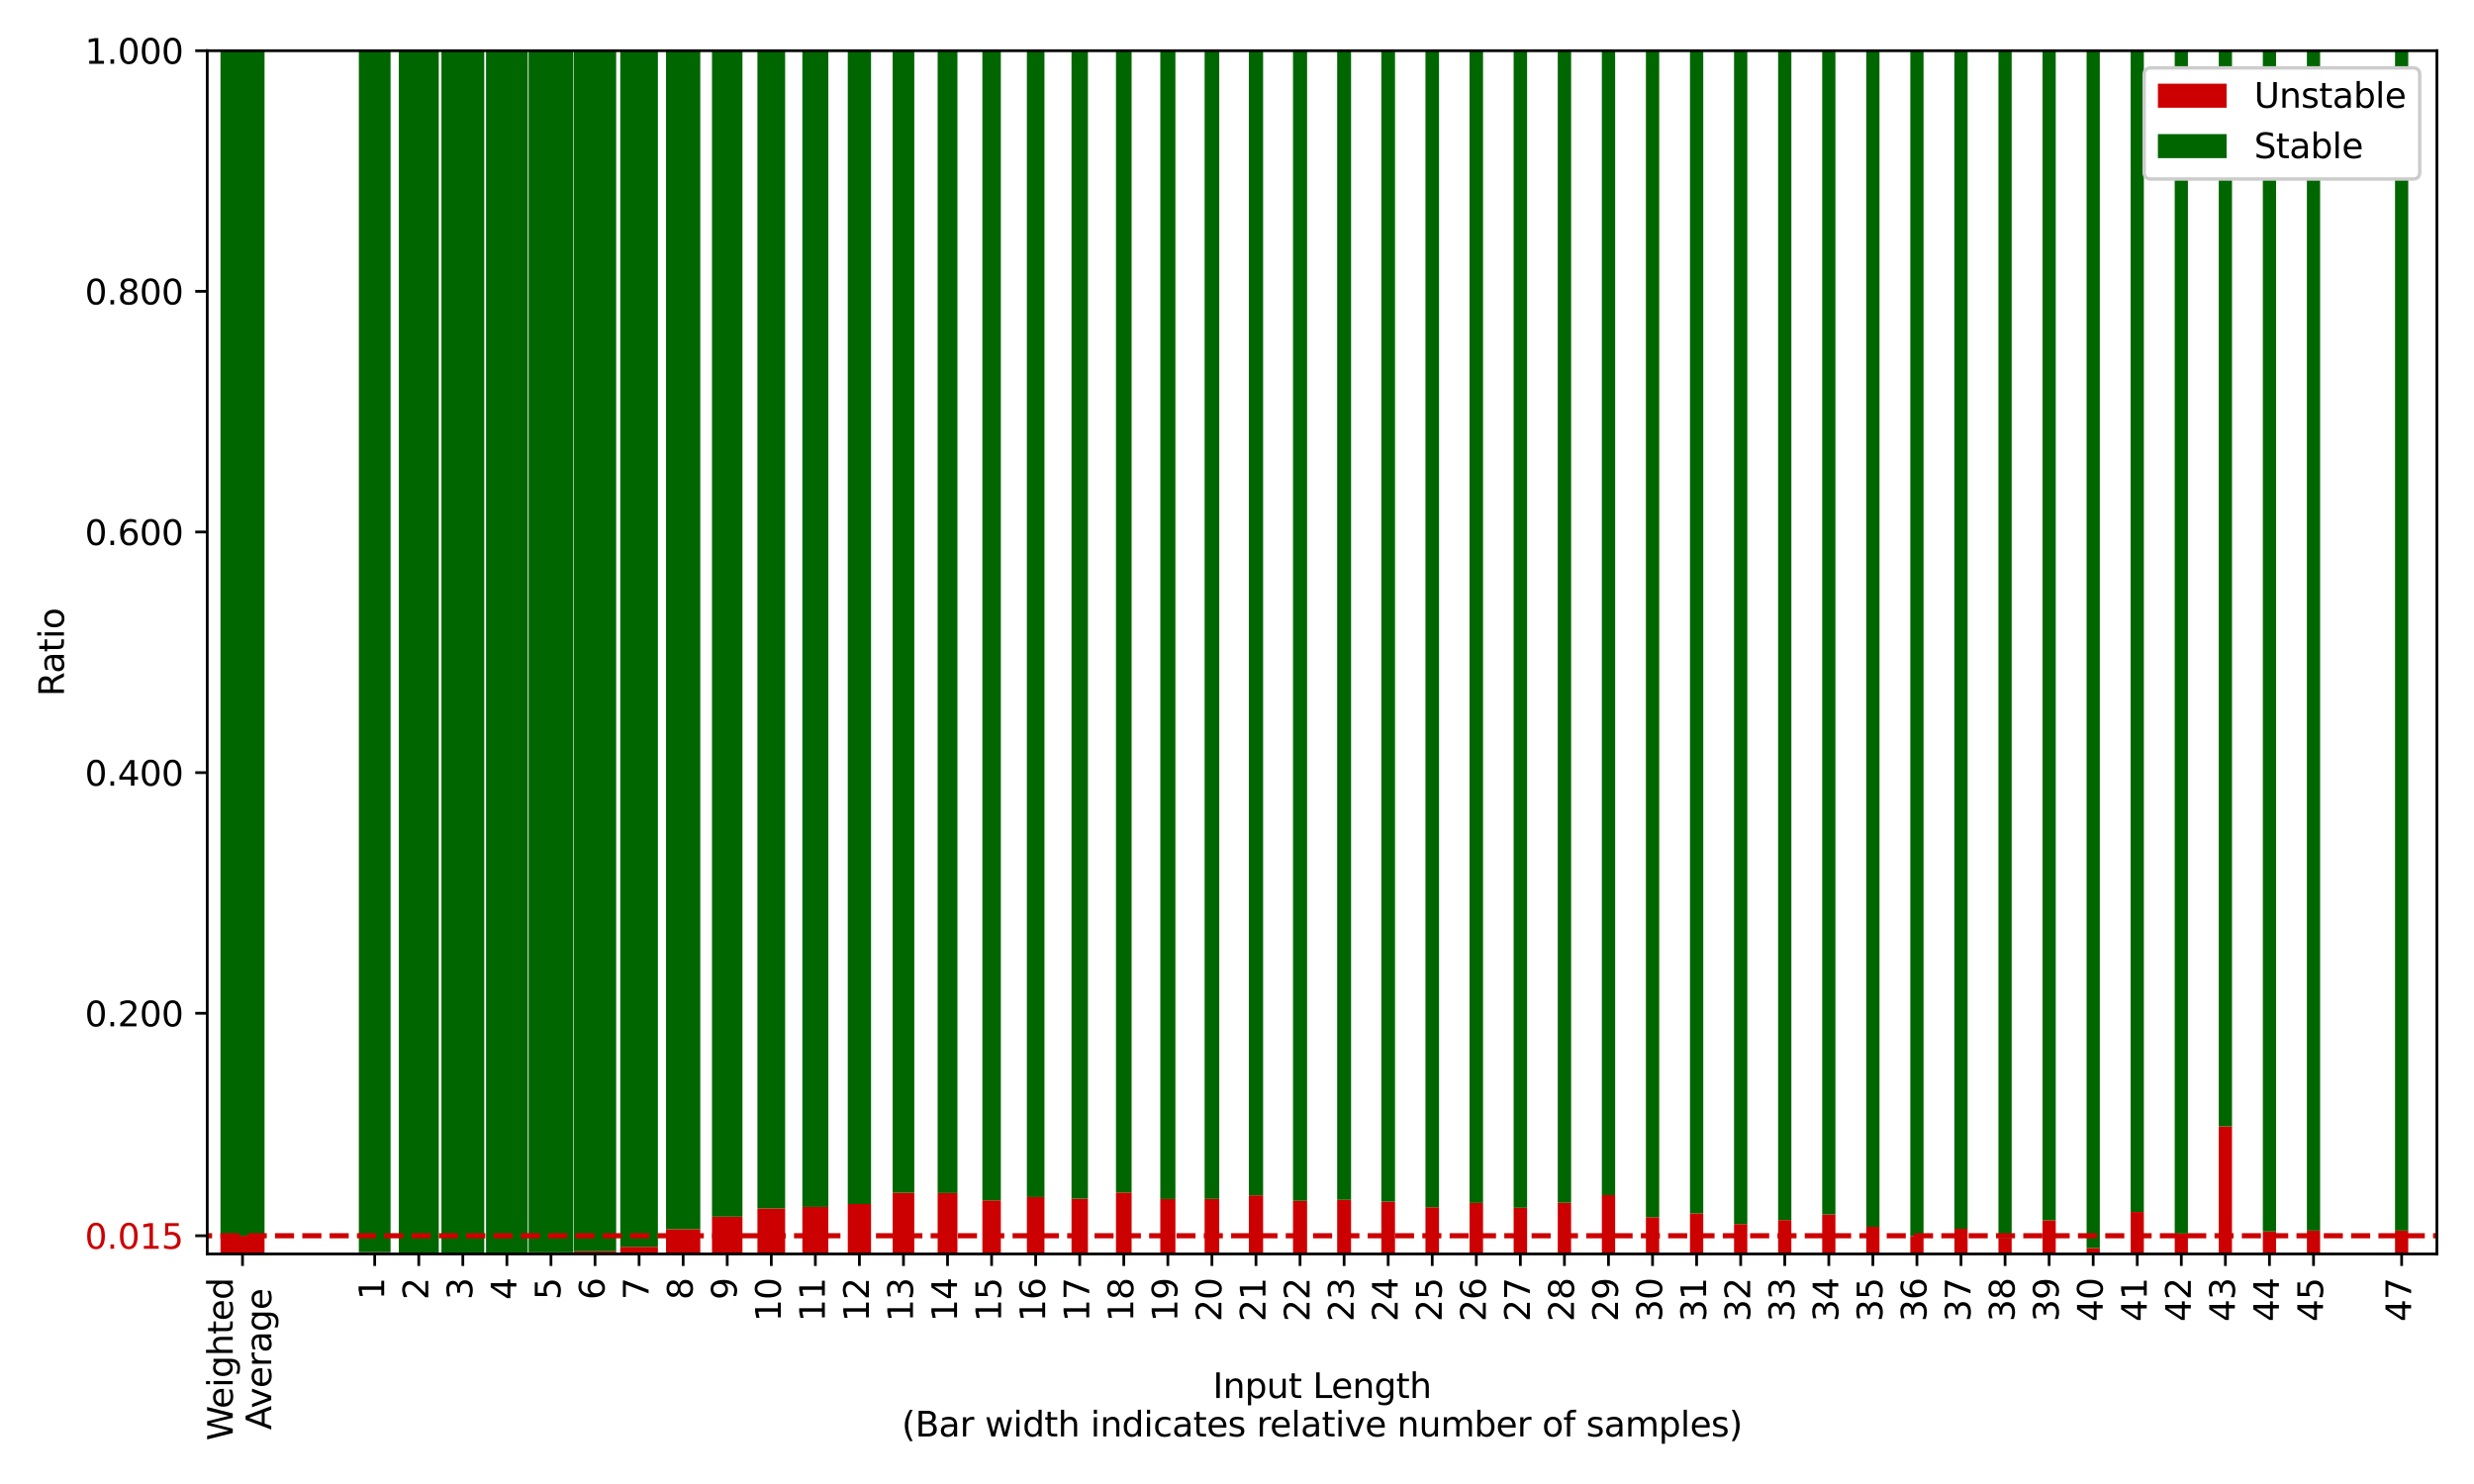 <?xml version="1.0" encoding="utf-8" standalone="no"?>
<!DOCTYPE svg PUBLIC "-//W3C//DTD SVG 1.1//EN"
  "http://www.w3.org/Graphics/SVG/1.1/DTD/svg11.dtd">
<svg xmlns:xlink="http://www.w3.org/1999/xlink" width="720pt" height="432pt" viewBox="0 0 720 432" xmlns="http://www.w3.org/2000/svg" version="1.1">
 <defs>
  <style type="text/css">*{stroke-linejoin: round; stroke-linecap: butt}</style>
 </defs>
 <g id="figure_1">
  <g id="patch_1">
   <path d="M 0 432 
L 720 432 
L 720 0 
L 0 0 
z
" style="fill: #ffffff"/>
  </g>
  <g id="axes_1">
   <g id="patch_2">
    <path d="M 60.32 365.026 
L 709.2 365.026 
L 709.2 14.76 
L 60.32 14.76 
z
" style="fill: #ffffff"/>
   </g>
   <g id="patch_3">
    <path d="M 64.167 365.026 
L 76.991 365.026 
L 76.991 359.727 
L 64.167 359.727 
z
" clip-path="url(#pf621198dc3)" style="fill: #cc0000"/>
   </g>
   <g id="patch_4">
    <path d="M 104.433 365.026 
L 113.667 365.026 
L 113.667 364.52 
L 104.433 364.52 
z
" clip-path="url(#pf621198dc3)" style="fill: #cc0000"/>
   </g>
   <g id="patch_5">
    <path d="M 116.058 365.026 
L 127.689 365.026 
L 127.689 364.744 
L 116.058 364.744 
z
" clip-path="url(#pf621198dc3)" style="fill: #cc0000"/>
   </g>
   <g id="patch_6">
    <path d="M 128.464 365.026 
L 140.931 365.026 
L 140.931 364.792 
L 128.464 364.792 
z
" clip-path="url(#pf621198dc3)" style="fill: #cc0000"/>
   </g>
   <g id="patch_7">
    <path d="M 141.45 365.026 
L 153.592 365.026 
L 153.592 364.852 
L 141.45 364.852 
z
" clip-path="url(#pf621198dc3)" style="fill: #cc0000"/>
   </g>
   <g id="patch_8">
    <path d="M 153.842 365.026 
L 166.848 365.026 
L 166.848 364.579 
L 153.842 364.579 
z
" clip-path="url(#pf621198dc3)" style="fill: #cc0000"/>
   </g>
   <g id="patch_9">
    <path d="M 167.015 365.026 
L 179.323 365.026 
L 179.323 364.245 
L 167.015 364.245 
z
" clip-path="url(#pf621198dc3)" style="fill: #cc0000"/>
   </g>
   <g id="patch_10">
    <path d="M 180.513 365.026 
L 191.472 365.026 
L 191.472 362.956 
L 180.513 362.956 
z
" clip-path="url(#pf621198dc3)" style="fill: #cc0000"/>
   </g>
   <g id="patch_11">
    <path d="M 193.832 365.026 
L 203.8 365.026 
L 203.8 357.818 
L 193.832 357.818 
z
" clip-path="url(#pf621198dc3)" style="fill: #cc0000"/>
   </g>
   <g id="patch_12">
    <path d="M 207.205 365.026 
L 216.074 365.026 
L 216.074 354.181 
L 207.205 354.181 
z
" clip-path="url(#pf621198dc3)" style="fill: #cc0000"/>
   </g>
   <g id="patch_13">
    <path d="M 220.431 365.026 
L 228.496 365.026 
L 228.496 351.764 
L 220.431 351.764 
z
" clip-path="url(#pf621198dc3)" style="fill: #cc0000"/>
   </g>
   <g id="patch_14">
    <path d="M 233.506 365.026 
L 241.068 365.026 
L 241.068 351.345 
L 233.506 351.345 
z
" clip-path="url(#pf621198dc3)" style="fill: #cc0000"/>
   </g>
   <g id="patch_15">
    <path d="M 246.725 365.026 
L 253.497 365.026 
L 253.497 350.502 
L 246.725 350.502 
z
" clip-path="url(#pf621198dc3)" style="fill: #cc0000"/>
   </g>
   <g id="patch_16">
    <path d="M 259.779 365.026 
L 266.09 365.026 
L 266.09 347.21 
L 259.779 347.21 
z
" clip-path="url(#pf621198dc3)" style="fill: #cc0000"/>
   </g>
   <g id="patch_17">
    <path d="M 272.875 365.026 
L 278.642 365.026 
L 278.642 347.287 
L 272.875 347.287 
z
" clip-path="url(#pf621198dc3)" style="fill: #cc0000"/>
   </g>
   <g id="patch_18">
    <path d="M 285.893 365.026 
L 291.271 365.026 
L 291.271 349.418 
L 285.893 349.418 
z
" clip-path="url(#pf621198dc3)" style="fill: #cc0000"/>
   </g>
   <g id="patch_19">
    <path d="M 298.847 365.026 
L 303.965 365.026 
L 303.965 348.452 
L 298.847 348.452 
z
" clip-path="url(#pf621198dc3)" style="fill: #cc0000"/>
   </g>
   <g id="patch_20">
    <path d="M 311.839 365.026 
L 316.62 365.026 
L 316.62 348.92 
L 311.839 348.92 
z
" clip-path="url(#pf621198dc3)" style="fill: #cc0000"/>
   </g>
   <g id="patch_21">
    <path d="M 324.777 365.026 
L 329.329 365.026 
L 329.329 347.141 
L 324.777 347.141 
z
" clip-path="url(#pf621198dc3)" style="fill: #cc0000"/>
   </g>
   <g id="patch_22">
    <path d="M 337.675 365.026 
L 342.079 365.026 
L 342.079 349.032 
L 337.675 349.032 
z
" clip-path="url(#pf621198dc3)" style="fill: #cc0000"/>
   </g>
   <g id="patch_23">
    <path d="M 350.573 365.026 
L 354.829 365.026 
L 354.829 348.997 
L 350.573 348.997 
z
" clip-path="url(#pf621198dc3)" style="fill: #cc0000"/>
   </g>
   <g id="patch_24">
    <path d="M 363.449 365.026 
L 367.6 365.026 
L 367.6 347.961 
L 363.449 347.961 
z
" clip-path="url(#pf621198dc3)" style="fill: #cc0000"/>
   </g>
   <g id="patch_25">
    <path d="M 376.297 365.026 
L 380.399 365.026 
L 380.399 349.549 
L 376.297 349.549 
z
" clip-path="url(#pf621198dc3)" style="fill: #cc0000"/>
   </g>
   <g id="patch_26">
    <path d="M 389.149 365.026 
L 393.195 365.026 
L 393.195 349.261 
L 389.149 349.261 
z
" clip-path="url(#pf621198dc3)" style="fill: #cc0000"/>
   </g>
   <g id="patch_27">
    <path d="M 402.002 365.026 
L 405.989 365.026 
L 405.989 349.809 
L 402.002 349.809 
z
" clip-path="url(#pf621198dc3)" style="fill: #cc0000"/>
   </g>
   <g id="patch_28">
    <path d="M 414.845 365.026 
L 418.793 365.026 
L 418.793 351.427 
L 414.845 351.427 
z
" clip-path="url(#pf621198dc3)" style="fill: #cc0000"/>
   </g>
   <g id="patch_29">
    <path d="M 427.679 365.026 
L 431.607 365.026 
L 431.607 350.163 
L 427.679 350.163 
z
" clip-path="url(#pf621198dc3)" style="fill: #cc0000"/>
   </g>
   <g id="patch_30">
    <path d="M 440.508 365.026 
L 444.426 365.026 
L 444.426 351.595 
L 440.508 351.595 
z
" clip-path="url(#pf621198dc3)" style="fill: #cc0000"/>
   </g>
   <g id="patch_31">
    <path d="M 453.346 365.026 
L 457.235 365.026 
L 457.235 350.11 
L 453.346 350.11 
z
" clip-path="url(#pf621198dc3)" style="fill: #cc0000"/>
   </g>
   <g id="patch_32">
    <path d="M 466.178 365.026 
L 470.051 365.026 
L 470.051 347.901 
L 466.178 347.901 
z
" clip-path="url(#pf621198dc3)" style="fill: #cc0000"/>
   </g>
   <g id="patch_33">
    <path d="M 479.004 365.026 
L 482.871 365.026 
L 482.871 354.343 
L 479.004 354.343 
z
" clip-path="url(#pf621198dc3)" style="fill: #cc0000"/>
   </g>
   <g id="patch_34">
    <path d="M 491.83 365.026 
L 495.693 365.026 
L 495.693 353.227 
L 491.83 353.227 
z
" clip-path="url(#pf621198dc3)" style="fill: #cc0000"/>
   </g>
   <g id="patch_35">
    <path d="M 504.653 365.026 
L 508.517 365.026 
L 508.517 356.332 
L 504.653 356.332 
z
" clip-path="url(#pf621198dc3)" style="fill: #cc0000"/>
   </g>
   <g id="patch_36">
    <path d="M 517.482 365.026 
L 521.336 365.026 
L 521.336 355.155 
L 517.482 355.155 
z
" clip-path="url(#pf621198dc3)" style="fill: #cc0000"/>
   </g>
   <g id="patch_37">
    <path d="M 530.307 365.026 
L 534.159 365.026 
L 534.159 353.53 
L 530.307 353.53 
z
" clip-path="url(#pf621198dc3)" style="fill: #cc0000"/>
   </g>
   <g id="patch_38">
    <path d="M 543.131 365.026 
L 546.982 365.026 
L 546.982 357.119 
L 543.131 357.119 
z
" clip-path="url(#pf621198dc3)" style="fill: #cc0000"/>
   </g>
   <g id="patch_39">
    <path d="M 555.955 365.026 
L 559.806 365.026 
L 559.806 359.787 
L 555.955 359.787 
z
" clip-path="url(#pf621198dc3)" style="fill: #cc0000"/>
   </g>
   <g id="patch_40">
    <path d="M 568.779 365.026 
L 572.629 365.026 
L 572.629 357.696 
L 568.779 357.696 
z
" clip-path="url(#pf621198dc3)" style="fill: #cc0000"/>
   </g>
   <g id="patch_41">
    <path d="M 581.603 365.026 
L 585.452 365.026 
L 585.452 360.389 
L 581.603 360.389 
z
" clip-path="url(#pf621198dc3)" style="fill: #cc0000"/>
   </g>
   <g id="patch_42">
    <path d="M 594.427 365.026 
L 598.275 365.026 
L 598.275 355.225 
L 594.427 355.225 
z
" clip-path="url(#pf621198dc3)" style="fill: #cc0000"/>
   </g>
   <g id="patch_43">
    <path d="M 607.251 365.026 
L 611.099 365.026 
L 611.099 363.309 
L 607.251 363.309 
z
" clip-path="url(#pf621198dc3)" style="fill: #cc0000"/>
   </g>
   <g id="patch_44">
    <path d="M 620.075 365.026 
L 623.923 365.026 
L 623.923 352.821 
L 620.075 352.821 
z
" clip-path="url(#pf621198dc3)" style="fill: #cc0000"/>
   </g>
   <g id="patch_45">
    <path d="M 632.899 365.026 
L 636.746 365.026 
L 636.746 359.099 
L 632.899 359.099 
z
" clip-path="url(#pf621198dc3)" style="fill: #cc0000"/>
   </g>
   <g id="patch_46">
    <path d="M 645.722 365.026 
L 649.57 365.026 
L 649.57 327.882 
L 645.722 327.882 
z
" clip-path="url(#pf621198dc3)" style="fill: #cc0000"/>
   </g>
   <g id="patch_47">
    <path d="M 658.546 365.026 
L 662.394 365.026 
L 662.394 358.479 
L 658.546 358.479 
z
" clip-path="url(#pf621198dc3)" style="fill: #cc0000"/>
   </g>
   <g id="patch_48">
    <path d="M 671.37 365.026 
L 675.217 365.026 
L 675.217 358.225 
L 671.37 358.225 
z
" clip-path="url(#pf621198dc3)" style="fill: #cc0000"/>
   </g>
   <g id="patch_49">
    <path d="M 697.017 365.026 
L 700.865 365.026 
L 700.865 358.225 
L 697.017 358.225 
z
" clip-path="url(#pf621198dc3)" style="fill: #cc0000"/>
   </g>
   <g id="patch_50">
    <path d="M 64.167 359.727 
L 76.991 359.727 
L 76.991 14.76 
L 64.167 14.76 
z
" clip-path="url(#pf621198dc3)" style="fill: #006600"/>
   </g>
   <g id="patch_51">
    <path d="M 104.433 364.52 
L 113.667 364.52 
L 113.667 14.76 
L 104.433 14.76 
z
" clip-path="url(#pf621198dc3)" style="fill: #006600"/>
   </g>
   <g id="patch_52">
    <path d="M 116.058 364.744 
L 127.689 364.744 
L 127.689 14.76 
L 116.058 14.76 
z
" clip-path="url(#pf621198dc3)" style="fill: #006600"/>
   </g>
   <g id="patch_53">
    <path d="M 128.464 364.792 
L 140.931 364.792 
L 140.931 14.76 
L 128.464 14.76 
z
" clip-path="url(#pf621198dc3)" style="fill: #006600"/>
   </g>
   <g id="patch_54">
    <path d="M 141.45 364.852 
L 153.592 364.852 
L 153.592 14.76 
L 141.45 14.76 
z
" clip-path="url(#pf621198dc3)" style="fill: #006600"/>
   </g>
   <g id="patch_55">
    <path d="M 153.842 364.579 
L 166.848 364.579 
L 166.848 14.76 
L 153.842 14.76 
z
" clip-path="url(#pf621198dc3)" style="fill: #006600"/>
   </g>
   <g id="patch_56">
    <path d="M 167.015 364.245 
L 179.323 364.245 
L 179.323 14.76 
L 167.015 14.76 
z
" clip-path="url(#pf621198dc3)" style="fill: #006600"/>
   </g>
   <g id="patch_57">
    <path d="M 180.513 362.956 
L 191.472 362.956 
L 191.472 14.76 
L 180.513 14.76 
z
" clip-path="url(#pf621198dc3)" style="fill: #006600"/>
   </g>
   <g id="patch_58">
    <path d="M 193.832 357.818 
L 203.8 357.818 
L 203.8 14.76 
L 193.832 14.76 
z
" clip-path="url(#pf621198dc3)" style="fill: #006600"/>
   </g>
   <g id="patch_59">
    <path d="M 207.205 354.181 
L 216.074 354.181 
L 216.074 14.76 
L 207.205 14.76 
z
" clip-path="url(#pf621198dc3)" style="fill: #006600"/>
   </g>
   <g id="patch_60">
    <path d="M 220.431 351.764 
L 228.496 351.764 
L 228.496 14.76 
L 220.431 14.76 
z
" clip-path="url(#pf621198dc3)" style="fill: #006600"/>
   </g>
   <g id="patch_61">
    <path d="M 233.506 351.345 
L 241.068 351.345 
L 241.068 14.76 
L 233.506 14.76 
z
" clip-path="url(#pf621198dc3)" style="fill: #006600"/>
   </g>
   <g id="patch_62">
    <path d="M 246.725 350.502 
L 253.497 350.502 
L 253.497 14.76 
L 246.725 14.76 
z
" clip-path="url(#pf621198dc3)" style="fill: #006600"/>
   </g>
   <g id="patch_63">
    <path d="M 259.779 347.21 
L 266.09 347.21 
L 266.09 14.76 
L 259.779 14.76 
z
" clip-path="url(#pf621198dc3)" style="fill: #006600"/>
   </g>
   <g id="patch_64">
    <path d="M 272.875 347.287 
L 278.642 347.287 
L 278.642 14.76 
L 272.875 14.76 
z
" clip-path="url(#pf621198dc3)" style="fill: #006600"/>
   </g>
   <g id="patch_65">
    <path d="M 285.893 349.418 
L 291.271 349.418 
L 291.271 14.76 
L 285.893 14.76 
z
" clip-path="url(#pf621198dc3)" style="fill: #006600"/>
   </g>
   <g id="patch_66">
    <path d="M 298.847 348.452 
L 303.965 348.452 
L 303.965 14.76 
L 298.847 14.76 
z
" clip-path="url(#pf621198dc3)" style="fill: #006600"/>
   </g>
   <g id="patch_67">
    <path d="M 311.839 348.92 
L 316.62 348.92 
L 316.62 14.76 
L 311.839 14.76 
z
" clip-path="url(#pf621198dc3)" style="fill: #006600"/>
   </g>
   <g id="patch_68">
    <path d="M 324.777 347.141 
L 329.329 347.141 
L 329.329 14.76 
L 324.777 14.76 
z
" clip-path="url(#pf621198dc3)" style="fill: #006600"/>
   </g>
   <g id="patch_69">
    <path d="M 337.675 349.032 
L 342.079 349.032 
L 342.079 14.76 
L 337.675 14.76 
z
" clip-path="url(#pf621198dc3)" style="fill: #006600"/>
   </g>
   <g id="patch_70">
    <path d="M 350.573 348.997 
L 354.829 348.997 
L 354.829 14.76 
L 350.573 14.76 
z
" clip-path="url(#pf621198dc3)" style="fill: #006600"/>
   </g>
   <g id="patch_71">
    <path d="M 363.449 347.961 
L 367.6 347.961 
L 367.6 14.76 
L 363.449 14.76 
z
" clip-path="url(#pf621198dc3)" style="fill: #006600"/>
   </g>
   <g id="patch_72">
    <path d="M 376.297 349.549 
L 380.399 349.549 
L 380.399 14.76 
L 376.297 14.76 
z
" clip-path="url(#pf621198dc3)" style="fill: #006600"/>
   </g>
   <g id="patch_73">
    <path d="M 389.149 349.261 
L 393.195 349.261 
L 393.195 14.76 
L 389.149 14.76 
z
" clip-path="url(#pf621198dc3)" style="fill: #006600"/>
   </g>
   <g id="patch_74">
    <path d="M 402.002 349.809 
L 405.989 349.809 
L 405.989 14.76 
L 402.002 14.76 
z
" clip-path="url(#pf621198dc3)" style="fill: #006600"/>
   </g>
   <g id="patch_75">
    <path d="M 414.845 351.427 
L 418.793 351.427 
L 418.793 14.76 
L 414.845 14.76 
z
" clip-path="url(#pf621198dc3)" style="fill: #006600"/>
   </g>
   <g id="patch_76">
    <path d="M 427.679 350.163 
L 431.607 350.163 
L 431.607 14.76 
L 427.679 14.76 
z
" clip-path="url(#pf621198dc3)" style="fill: #006600"/>
   </g>
   <g id="patch_77">
    <path d="M 440.508 351.595 
L 444.426 351.595 
L 444.426 14.76 
L 440.508 14.76 
z
" clip-path="url(#pf621198dc3)" style="fill: #006600"/>
   </g>
   <g id="patch_78">
    <path d="M 453.346 350.11 
L 457.235 350.11 
L 457.235 14.76 
L 453.346 14.76 
z
" clip-path="url(#pf621198dc3)" style="fill: #006600"/>
   </g>
   <g id="patch_79">
    <path d="M 466.178 347.901 
L 470.051 347.901 
L 470.051 14.76 
L 466.178 14.76 
z
" clip-path="url(#pf621198dc3)" style="fill: #006600"/>
   </g>
   <g id="patch_80">
    <path d="M 479.004 354.343 
L 482.871 354.343 
L 482.871 14.76 
L 479.004 14.76 
z
" clip-path="url(#pf621198dc3)" style="fill: #006600"/>
   </g>
   <g id="patch_81">
    <path d="M 491.83 353.227 
L 495.693 353.227 
L 495.693 14.76 
L 491.83 14.76 
z
" clip-path="url(#pf621198dc3)" style="fill: #006600"/>
   </g>
   <g id="patch_82">
    <path d="M 504.653 356.332 
L 508.517 356.332 
L 508.517 14.76 
L 504.653 14.76 
z
" clip-path="url(#pf621198dc3)" style="fill: #006600"/>
   </g>
   <g id="patch_83">
    <path d="M 517.482 355.155 
L 521.336 355.155 
L 521.336 14.76 
L 517.482 14.76 
z
" clip-path="url(#pf621198dc3)" style="fill: #006600"/>
   </g>
   <g id="patch_84">
    <path d="M 530.307 353.53 
L 534.159 353.53 
L 534.159 14.76 
L 530.307 14.76 
z
" clip-path="url(#pf621198dc3)" style="fill: #006600"/>
   </g>
   <g id="patch_85">
    <path d="M 543.131 357.119 
L 546.982 357.119 
L 546.982 14.76 
L 543.131 14.76 
z
" clip-path="url(#pf621198dc3)" style="fill: #006600"/>
   </g>
   <g id="patch_86">
    <path d="M 555.955 359.787 
L 559.806 359.787 
L 559.806 14.76 
L 555.955 14.76 
z
" clip-path="url(#pf621198dc3)" style="fill: #006600"/>
   </g>
   <g id="patch_87">
    <path d="M 568.779 357.696 
L 572.629 357.696 
L 572.629 14.76 
L 568.779 14.76 
z
" clip-path="url(#pf621198dc3)" style="fill: #006600"/>
   </g>
   <g id="patch_88">
    <path d="M 581.603 360.389 
L 585.452 360.389 
L 585.452 14.76 
L 581.603 14.76 
z
" clip-path="url(#pf621198dc3)" style="fill: #006600"/>
   </g>
   <g id="patch_89">
    <path d="M 594.427 355.225 
L 598.275 355.225 
L 598.275 14.76 
L 594.427 14.76 
z
" clip-path="url(#pf621198dc3)" style="fill: #006600"/>
   </g>
   <g id="patch_90">
    <path d="M 607.251 363.309 
L 611.099 363.309 
L 611.099 14.76 
L 607.251 14.76 
z
" clip-path="url(#pf621198dc3)" style="fill: #006600"/>
   </g>
   <g id="patch_91">
    <path d="M 620.075 352.821 
L 623.923 352.821 
L 623.923 14.76 
L 620.075 14.76 
z
" clip-path="url(#pf621198dc3)" style="fill: #006600"/>
   </g>
   <g id="patch_92">
    <path d="M 632.899 359.099 
L 636.746 359.099 
L 636.746 14.76 
L 632.899 14.76 
z
" clip-path="url(#pf621198dc3)" style="fill: #006600"/>
   </g>
   <g id="patch_93">
    <path d="M 645.722 327.882 
L 649.57 327.882 
L 649.57 14.76 
L 645.722 14.76 
z
" clip-path="url(#pf621198dc3)" style="fill: #006600"/>
   </g>
   <g id="patch_94">
    <path d="M 658.546 358.479 
L 662.394 358.479 
L 662.394 14.76 
L 658.546 14.76 
z
" clip-path="url(#pf621198dc3)" style="fill: #006600"/>
   </g>
   <g id="patch_95">
    <path d="M 671.37 358.225 
L 675.217 358.225 
L 675.217 14.76 
L 671.37 14.76 
z
" clip-path="url(#pf621198dc3)" style="fill: #006600"/>
   </g>
   <g id="patch_96">
    <path d="M 697.017 358.225 
L 700.865 358.225 
L 700.865 14.76 
L 697.017 14.76 
z
" clip-path="url(#pf621198dc3)" style="fill: #006600"/>
   </g>
   <g id="matplotlib.axis_1">
    <g id="xtick_1">
     <g id="line2d_1">
      <defs>
       <path id="mc25fab8e58" d="M 0 0 
L 0 3.5 
" style="stroke: #000000; stroke-width: 0.8"/>
      </defs>
      <g>
       <use xlink:href="#mc25fab8e58" x="70.579" y="365.026" style="stroke: #000000; stroke-width: 0.8"/>
      </g>
     </g>
     <g id="text_1">
      <!-- Weighted -->
      <g transform="translate(67.739 419.365) rotate(-90) scale(0.1 -0.1)">
       <defs>
        <path id="DejaVuSans-57" d="M 213 4666 
L 850 4666 
L 1831 722 
L 2809 4666 
L 3519 4666 
L 4500 722 
L 5478 4666 
L 6119 4666 
L 4947 0 
L 4153 0 
L 3169 4050 
L 2175 0 
L 1381 0 
L 213 4666 
z
" transform="scale(0.016)"/>
        <path id="DejaVuSans-65" d="M 3597 1894 
L 3597 1613 
L 953 1613 
Q 991 1019 1311 708 
Q 1631 397 2203 397 
Q 2534 397 2845 478 
Q 3156 559 3463 722 
L 3463 178 
Q 3153 47 2828 -22 
Q 2503 -91 2169 -91 
Q 1331 -91 842 396 
Q 353 884 353 1716 
Q 353 2575 817 3079 
Q 1281 3584 2069 3584 
Q 2775 3584 3186 3129 
Q 3597 2675 3597 1894 
z
M 3022 2063 
Q 3016 2534 2758 2815 
Q 2500 3097 2075 3097 
Q 1594 3097 1305 2825 
Q 1016 2553 972 2059 
L 3022 2063 
z
" transform="scale(0.016)"/>
        <path id="DejaVuSans-69" d="M 603 3500 
L 1178 3500 
L 1178 0 
L 603 0 
L 603 3500 
z
M 603 4863 
L 1178 4863 
L 1178 4134 
L 603 4134 
L 603 4863 
z
" transform="scale(0.016)"/>
        <path id="DejaVuSans-67" d="M 2906 1791 
Q 2906 2416 2648 2759 
Q 2391 3103 1925 3103 
Q 1463 3103 1205 2759 
Q 947 2416 947 1791 
Q 947 1169 1205 825 
Q 1463 481 1925 481 
Q 2391 481 2648 825 
Q 2906 1169 2906 1791 
z
M 3481 434 
Q 3481 -459 3084 -895 
Q 2688 -1331 1869 -1331 
Q 1566 -1331 1297 -1286 
Q 1028 -1241 775 -1147 
L 775 -588 
Q 1028 -725 1275 -790 
Q 1522 -856 1778 -856 
Q 2344 -856 2625 -561 
Q 2906 -266 2906 331 
L 2906 616 
Q 2728 306 2450 153 
Q 2172 0 1784 0 
Q 1141 0 747 490 
Q 353 981 353 1791 
Q 353 2603 747 3093 
Q 1141 3584 1784 3584 
Q 2172 3584 2450 3431 
Q 2728 3278 2906 2969 
L 2906 3500 
L 3481 3500 
L 3481 434 
z
" transform="scale(0.016)"/>
        <path id="DejaVuSans-68" d="M 3513 2113 
L 3513 0 
L 2938 0 
L 2938 2094 
Q 2938 2591 2744 2837 
Q 2550 3084 2163 3084 
Q 1697 3084 1428 2787 
Q 1159 2491 1159 1978 
L 1159 0 
L 581 0 
L 581 4863 
L 1159 4863 
L 1159 2956 
Q 1366 3272 1645 3428 
Q 1925 3584 2291 3584 
Q 2894 3584 3203 3211 
Q 3513 2838 3513 2113 
z
" transform="scale(0.016)"/>
        <path id="DejaVuSans-74" d="M 1172 4494 
L 1172 3500 
L 2356 3500 
L 2356 3053 
L 1172 3053 
L 1172 1153 
Q 1172 725 1289 603 
Q 1406 481 1766 481 
L 2356 481 
L 2356 0 
L 1766 0 
Q 1100 0 847 248 
Q 594 497 594 1153 
L 594 3053 
L 172 3053 
L 172 3500 
L 594 3500 
L 594 4494 
L 1172 4494 
z
" transform="scale(0.016)"/>
        <path id="DejaVuSans-64" d="M 2906 2969 
L 2906 4863 
L 3481 4863 
L 3481 0 
L 2906 0 
L 2906 525 
Q 2725 213 2448 61 
Q 2172 -91 1784 -91 
Q 1150 -91 751 415 
Q 353 922 353 1747 
Q 353 2572 751 3078 
Q 1150 3584 1784 3584 
Q 2172 3584 2448 3432 
Q 2725 3281 2906 2969 
z
M 947 1747 
Q 947 1113 1208 752 
Q 1469 391 1925 391 
Q 2381 391 2643 752 
Q 2906 1113 2906 1747 
Q 2906 2381 2643 2742 
Q 2381 3103 1925 3103 
Q 1469 3103 1208 2742 
Q 947 2381 947 1747 
z
" transform="scale(0.016)"/>
       </defs>
       <use xlink:href="#DejaVuSans-57"/>
       <use xlink:href="#DejaVuSans-65" x="93.002"/>
       <use xlink:href="#DejaVuSans-69" x="154.525"/>
       <use xlink:href="#DejaVuSans-67" x="182.309"/>
       <use xlink:href="#DejaVuSans-68" x="245.785"/>
       <use xlink:href="#DejaVuSans-74" x="309.164"/>
       <use xlink:href="#DejaVuSans-65" x="348.373"/>
       <use xlink:href="#DejaVuSans-64" x="409.896"/>
      </g>
      <!-- Average -->
      <g transform="translate(78.937 416.228) rotate(-90) scale(0.1 -0.1)">
       <defs>
        <path id="DejaVuSans-41" d="M 2188 4044 
L 1331 1722 
L 3047 1722 
L 2188 4044 
z
M 1831 4666 
L 2547 4666 
L 4325 0 
L 3669 0 
L 3244 1197 
L 1141 1197 
L 716 0 
L 50 0 
L 1831 4666 
z
" transform="scale(0.016)"/>
        <path id="DejaVuSans-76" d="M 191 3500 
L 800 3500 
L 1894 563 
L 2988 3500 
L 3597 3500 
L 2284 0 
L 1503 0 
L 191 3500 
z
" transform="scale(0.016)"/>
        <path id="DejaVuSans-72" d="M 2631 2963 
Q 2534 3019 2420 3045 
Q 2306 3072 2169 3072 
Q 1681 3072 1420 2755 
Q 1159 2438 1159 1844 
L 1159 0 
L 581 0 
L 581 3500 
L 1159 3500 
L 1159 2956 
Q 1341 3275 1631 3429 
Q 1922 3584 2338 3584 
Q 2397 3584 2469 3576 
Q 2541 3569 2628 3553 
L 2631 2963 
z
" transform="scale(0.016)"/>
        <path id="DejaVuSans-61" d="M 2194 1759 
Q 1497 1759 1228 1600 
Q 959 1441 959 1056 
Q 959 750 1161 570 
Q 1363 391 1709 391 
Q 2188 391 2477 730 
Q 2766 1069 2766 1631 
L 2766 1759 
L 2194 1759 
z
M 3341 1997 
L 3341 0 
L 2766 0 
L 2766 531 
Q 2569 213 2275 61 
Q 1981 -91 1556 -91 
Q 1019 -91 701 211 
Q 384 513 384 1019 
Q 384 1609 779 1909 
Q 1175 2209 1959 2209 
L 2766 2209 
L 2766 2266 
Q 2766 2663 2505 2880 
Q 2244 3097 1772 3097 
Q 1472 3097 1187 3025 
Q 903 2953 641 2809 
L 641 3341 
Q 956 3463 1253 3523 
Q 1550 3584 1831 3584 
Q 2591 3584 2966 3190 
Q 3341 2797 3341 1997 
z
" transform="scale(0.016)"/>
       </defs>
       <use xlink:href="#DejaVuSans-41"/>
       <use xlink:href="#DejaVuSans-76" x="62.533"/>
       <use xlink:href="#DejaVuSans-65" x="121.713"/>
       <use xlink:href="#DejaVuSans-72" x="183.236"/>
       <use xlink:href="#DejaVuSans-61" x="224.35"/>
       <use xlink:href="#DejaVuSans-67" x="285.629"/>
       <use xlink:href="#DejaVuSans-65" x="349.105"/>
      </g>
     </g>
    </g>
    <g id="xtick_2">
     <g id="line2d_2">
      <g>
       <use xlink:href="#mc25fab8e58" x="109.05" y="365.026" style="stroke: #000000; stroke-width: 0.8"/>
      </g>
     </g>
     <g id="text_2">
      <!-- 1 -->
      <g transform="translate(111.809 378.389) rotate(-90) scale(0.1 -0.1)">
       <defs>
        <path id="DejaVuSans-31" d="M 794 531 
L 1825 531 
L 1825 4091 
L 703 3866 
L 703 4441 
L 1819 4666 
L 2450 4666 
L 2450 531 
L 3481 531 
L 3481 0 
L 794 0 
L 794 531 
z
" transform="scale(0.016)"/>
       </defs>
       <use xlink:href="#DejaVuSans-31"/>
      </g>
     </g>
    </g>
    <g id="xtick_3">
     <g id="line2d_3">
      <g>
       <use xlink:href="#mc25fab8e58" x="121.874" y="365.026" style="stroke: #000000; stroke-width: 0.8"/>
      </g>
     </g>
     <g id="text_3">
      <!-- 2 -->
      <g transform="translate(124.633 378.389) rotate(-90) scale(0.1 -0.1)">
       <defs>
        <path id="DejaVuSans-32" d="M 1228 531 
L 3431 531 
L 3431 0 
L 469 0 
L 469 531 
Q 828 903 1448 1529 
Q 2069 2156 2228 2338 
Q 2531 2678 2651 2914 
Q 2772 3150 2772 3378 
Q 2772 3750 2511 3984 
Q 2250 4219 1831 4219 
Q 1534 4219 1204 4116 
Q 875 4013 500 3803 
L 500 4441 
Q 881 4594 1212 4672 
Q 1544 4750 1819 4750 
Q 2544 4750 2975 4387 
Q 3406 4025 3406 3419 
Q 3406 3131 3298 2873 
Q 3191 2616 2906 2266 
Q 2828 2175 2409 1742 
Q 1991 1309 1228 531 
z
" transform="scale(0.016)"/>
       </defs>
       <use xlink:href="#DejaVuSans-32"/>
      </g>
     </g>
    </g>
    <g id="xtick_4">
     <g id="line2d_4">
      <g>
       <use xlink:href="#mc25fab8e58" x="134.698" y="365.026" style="stroke: #000000; stroke-width: 0.8"/>
      </g>
     </g>
     <g id="text_4">
      <!-- 3 -->
      <g transform="translate(137.457 378.389) rotate(-90) scale(0.1 -0.1)">
       <defs>
        <path id="DejaVuSans-33" d="M 2597 2516 
Q 3050 2419 3304 2112 
Q 3559 1806 3559 1356 
Q 3559 666 3084 287 
Q 2609 -91 1734 -91 
Q 1441 -91 1130 -33 
Q 819 25 488 141 
L 488 750 
Q 750 597 1062 519 
Q 1375 441 1716 441 
Q 2309 441 2620 675 
Q 2931 909 2931 1356 
Q 2931 1769 2642 2001 
Q 2353 2234 1838 2234 
L 1294 2234 
L 1294 2753 
L 1863 2753 
Q 2328 2753 2575 2939 
Q 2822 3125 2822 3475 
Q 2822 3834 2567 4026 
Q 2313 4219 1838 4219 
Q 1578 4219 1281 4162 
Q 984 4106 628 3988 
L 628 4550 
Q 988 4650 1302 4700 
Q 1616 4750 1894 4750 
Q 2613 4750 3031 4423 
Q 3450 4097 3450 3541 
Q 3450 3153 3228 2886 
Q 3006 2619 2597 2516 
z
" transform="scale(0.016)"/>
       </defs>
       <use xlink:href="#DejaVuSans-33"/>
      </g>
     </g>
    </g>
    <g id="xtick_5">
     <g id="line2d_5">
      <g>
       <use xlink:href="#mc25fab8e58" x="147.521" y="365.026" style="stroke: #000000; stroke-width: 0.8"/>
      </g>
     </g>
     <g id="text_5">
      <!-- 4 -->
      <g transform="translate(150.281 378.389) rotate(-90) scale(0.1 -0.1)">
       <defs>
        <path id="DejaVuSans-34" d="M 2419 4116 
L 825 1625 
L 2419 1625 
L 2419 4116 
z
M 2253 4666 
L 3047 4666 
L 3047 1625 
L 3713 1625 
L 3713 1100 
L 3047 1100 
L 3047 0 
L 2419 0 
L 2419 1100 
L 313 1100 
L 313 1709 
L 2253 4666 
z
" transform="scale(0.016)"/>
       </defs>
       <use xlink:href="#DejaVuSans-34"/>
      </g>
     </g>
    </g>
    <g id="xtick_6">
     <g id="line2d_6">
      <g>
       <use xlink:href="#mc25fab8e58" x="160.345" y="365.026" style="stroke: #000000; stroke-width: 0.8"/>
      </g>
     </g>
     <g id="text_6">
      <!-- 5 -->
      <g transform="translate(163.104 378.389) rotate(-90) scale(0.1 -0.1)">
       <defs>
        <path id="DejaVuSans-35" d="M 691 4666 
L 3169 4666 
L 3169 4134 
L 1269 4134 
L 1269 2991 
Q 1406 3038 1543 3061 
Q 1681 3084 1819 3084 
Q 2600 3084 3056 2656 
Q 3513 2228 3513 1497 
Q 3513 744 3044 326 
Q 2575 -91 1722 -91 
Q 1428 -91 1123 -41 
Q 819 9 494 109 
L 494 744 
Q 775 591 1075 516 
Q 1375 441 1709 441 
Q 2250 441 2565 725 
Q 2881 1009 2881 1497 
Q 2881 1984 2565 2268 
Q 2250 2553 1709 2553 
Q 1456 2553 1204 2497 
Q 953 2441 691 2322 
L 691 4666 
z
" transform="scale(0.016)"/>
       </defs>
       <use xlink:href="#DejaVuSans-35"/>
      </g>
     </g>
    </g>
    <g id="xtick_7">
     <g id="line2d_7">
      <g>
       <use xlink:href="#mc25fab8e58" x="173.169" y="365.026" style="stroke: #000000; stroke-width: 0.8"/>
      </g>
     </g>
     <g id="text_7">
      <!-- 6 -->
      <g transform="translate(175.928 378.389) rotate(-90) scale(0.1 -0.1)">
       <defs>
        <path id="DejaVuSans-36" d="M 2113 2584 
Q 1688 2584 1439 2293 
Q 1191 2003 1191 1497 
Q 1191 994 1439 701 
Q 1688 409 2113 409 
Q 2538 409 2786 701 
Q 3034 994 3034 1497 
Q 3034 2003 2786 2293 
Q 2538 2584 2113 2584 
z
M 3366 4563 
L 3366 3988 
Q 3128 4100 2886 4159 
Q 2644 4219 2406 4219 
Q 1781 4219 1451 3797 
Q 1122 3375 1075 2522 
Q 1259 2794 1537 2939 
Q 1816 3084 2150 3084 
Q 2853 3084 3261 2657 
Q 3669 2231 3669 1497 
Q 3669 778 3244 343 
Q 2819 -91 2113 -91 
Q 1303 -91 875 529 
Q 447 1150 447 2328 
Q 447 3434 972 4092 
Q 1497 4750 2381 4750 
Q 2619 4750 2861 4703 
Q 3103 4656 3366 4563 
z
" transform="scale(0.016)"/>
       </defs>
       <use xlink:href="#DejaVuSans-36"/>
      </g>
     </g>
    </g>
    <g id="xtick_8">
     <g id="line2d_8">
      <g>
       <use xlink:href="#mc25fab8e58" x="185.992" y="365.026" style="stroke: #000000; stroke-width: 0.8"/>
      </g>
     </g>
     <g id="text_8">
      <!-- 7 -->
      <g transform="translate(188.752 378.389) rotate(-90) scale(0.1 -0.1)">
       <defs>
        <path id="DejaVuSans-37" d="M 525 4666 
L 3525 4666 
L 3525 4397 
L 1831 0 
L 1172 0 
L 2766 4134 
L 525 4134 
L 525 4666 
z
" transform="scale(0.016)"/>
       </defs>
       <use xlink:href="#DejaVuSans-37"/>
      </g>
     </g>
    </g>
    <g id="xtick_9">
     <g id="line2d_9">
      <g>
       <use xlink:href="#mc25fab8e58" x="198.816" y="365.026" style="stroke: #000000; stroke-width: 0.8"/>
      </g>
     </g>
     <g id="text_9">
      <!-- 8 -->
      <g transform="translate(201.576 378.389) rotate(-90) scale(0.1 -0.1)">
       <defs>
        <path id="DejaVuSans-38" d="M 2034 2216 
Q 1584 2216 1326 1975 
Q 1069 1734 1069 1313 
Q 1069 891 1326 650 
Q 1584 409 2034 409 
Q 2484 409 2743 651 
Q 3003 894 3003 1313 
Q 3003 1734 2745 1975 
Q 2488 2216 2034 2216 
z
M 1403 2484 
Q 997 2584 770 2862 
Q 544 3141 544 3541 
Q 544 4100 942 4425 
Q 1341 4750 2034 4750 
Q 2731 4750 3128 4425 
Q 3525 4100 3525 3541 
Q 3525 3141 3298 2862 
Q 3072 2584 2669 2484 
Q 3125 2378 3379 2068 
Q 3634 1759 3634 1313 
Q 3634 634 3220 271 
Q 2806 -91 2034 -91 
Q 1263 -91 848 271 
Q 434 634 434 1313 
Q 434 1759 690 2068 
Q 947 2378 1403 2484 
z
M 1172 3481 
Q 1172 3119 1398 2916 
Q 1625 2713 2034 2713 
Q 2441 2713 2670 2916 
Q 2900 3119 2900 3481 
Q 2900 3844 2670 4047 
Q 2441 4250 2034 4250 
Q 1625 4250 1398 4047 
Q 1172 3844 1172 3481 
z
" transform="scale(0.016)"/>
       </defs>
       <use xlink:href="#DejaVuSans-38"/>
      </g>
     </g>
    </g>
    <g id="xtick_10">
     <g id="line2d_10">
      <g>
       <use xlink:href="#mc25fab8e58" x="211.64" y="365.026" style="stroke: #000000; stroke-width: 0.8"/>
      </g>
     </g>
     <g id="text_10">
      <!-- 9 -->
      <g transform="translate(214.399 378.389) rotate(-90) scale(0.1 -0.1)">
       <defs>
        <path id="DejaVuSans-39" d="M 703 97 
L 703 672 
Q 941 559 1184 500 
Q 1428 441 1663 441 
Q 2288 441 2617 861 
Q 2947 1281 2994 2138 
Q 2813 1869 2534 1725 
Q 2256 1581 1919 1581 
Q 1219 1581 811 2004 
Q 403 2428 403 3163 
Q 403 3881 828 4315 
Q 1253 4750 1959 4750 
Q 2769 4750 3195 4129 
Q 3622 3509 3622 2328 
Q 3622 1225 3098 567 
Q 2575 -91 1691 -91 
Q 1453 -91 1209 -44 
Q 966 3 703 97 
z
M 1959 2075 
Q 2384 2075 2632 2365 
Q 2881 2656 2881 3163 
Q 2881 3666 2632 3958 
Q 2384 4250 1959 4250 
Q 1534 4250 1286 3958 
Q 1038 3666 1038 3163 
Q 1038 2656 1286 2365 
Q 1534 2075 1959 2075 
z
" transform="scale(0.016)"/>
       </defs>
       <use xlink:href="#DejaVuSans-39"/>
      </g>
     </g>
    </g>
    <g id="xtick_11">
     <g id="line2d_11">
      <g>
       <use xlink:href="#mc25fab8e58" x="224.464" y="365.026" style="stroke: #000000; stroke-width: 0.8"/>
      </g>
     </g>
     <g id="text_11">
      <!-- 10 -->
      <g transform="translate(227.223 384.751) rotate(-90) scale(0.1 -0.1)">
       <defs>
        <path id="DejaVuSans-30" d="M 2034 4250 
Q 1547 4250 1301 3770 
Q 1056 3291 1056 2328 
Q 1056 1369 1301 889 
Q 1547 409 2034 409 
Q 2525 409 2770 889 
Q 3016 1369 3016 2328 
Q 3016 3291 2770 3770 
Q 2525 4250 2034 4250 
z
M 2034 4750 
Q 2819 4750 3233 4129 
Q 3647 3509 3647 2328 
Q 3647 1150 3233 529 
Q 2819 -91 2034 -91 
Q 1250 -91 836 529 
Q 422 1150 422 2328 
Q 422 3509 836 4129 
Q 1250 4750 2034 4750 
z
" transform="scale(0.016)"/>
       </defs>
       <use xlink:href="#DejaVuSans-31"/>
       <use xlink:href="#DejaVuSans-30" x="63.623"/>
      </g>
     </g>
    </g>
    <g id="xtick_12">
     <g id="line2d_12">
      <g>
       <use xlink:href="#mc25fab8e58" x="237.287" y="365.026" style="stroke: #000000; stroke-width: 0.8"/>
      </g>
     </g>
     <g id="text_12">
      <!-- 11 -->
      <g transform="translate(240.047 384.751) rotate(-90) scale(0.1 -0.1)">
       <use xlink:href="#DejaVuSans-31"/>
       <use xlink:href="#DejaVuSans-31" x="63.623"/>
      </g>
     </g>
    </g>
    <g id="xtick_13">
     <g id="line2d_13">
      <g>
       <use xlink:href="#mc25fab8e58" x="250.111" y="365.026" style="stroke: #000000; stroke-width: 0.8"/>
      </g>
     </g>
     <g id="text_13">
      <!-- 12 -->
      <g transform="translate(252.87 384.751) rotate(-90) scale(0.1 -0.1)">
       <use xlink:href="#DejaVuSans-31"/>
       <use xlink:href="#DejaVuSans-32" x="63.623"/>
      </g>
     </g>
    </g>
    <g id="xtick_14">
     <g id="line2d_14">
      <g>
       <use xlink:href="#mc25fab8e58" x="262.935" y="365.026" style="stroke: #000000; stroke-width: 0.8"/>
      </g>
     </g>
     <g id="text_14">
      <!-- 13 -->
      <g transform="translate(265.694 384.751) rotate(-90) scale(0.1 -0.1)">
       <use xlink:href="#DejaVuSans-31"/>
       <use xlink:href="#DejaVuSans-33" x="63.623"/>
      </g>
     </g>
    </g>
    <g id="xtick_15">
     <g id="line2d_15">
      <g>
       <use xlink:href="#mc25fab8e58" x="275.758" y="365.026" style="stroke: #000000; stroke-width: 0.8"/>
      </g>
     </g>
     <g id="text_15">
      <!-- 14 -->
      <g transform="translate(278.518 384.751) rotate(-90) scale(0.1 -0.1)">
       <use xlink:href="#DejaVuSans-31"/>
       <use xlink:href="#DejaVuSans-34" x="63.623"/>
      </g>
     </g>
    </g>
    <g id="xtick_16">
     <g id="line2d_16">
      <g>
       <use xlink:href="#mc25fab8e58" x="288.582" y="365.026" style="stroke: #000000; stroke-width: 0.8"/>
      </g>
     </g>
     <g id="text_16">
      <!-- 15 -->
      <g transform="translate(291.342 384.751) rotate(-90) scale(0.1 -0.1)">
       <use xlink:href="#DejaVuSans-31"/>
       <use xlink:href="#DejaVuSans-35" x="63.623"/>
      </g>
     </g>
    </g>
    <g id="xtick_17">
     <g id="line2d_17">
      <g>
       <use xlink:href="#mc25fab8e58" x="301.406" y="365.026" style="stroke: #000000; stroke-width: 0.8"/>
      </g>
     </g>
     <g id="text_17">
      <!-- 16 -->
      <g transform="translate(304.165 384.751) rotate(-90) scale(0.1 -0.1)">
       <use xlink:href="#DejaVuSans-31"/>
       <use xlink:href="#DejaVuSans-36" x="63.623"/>
      </g>
     </g>
    </g>
    <g id="xtick_18">
     <g id="line2d_18">
      <g>
       <use xlink:href="#mc25fab8e58" x="314.23" y="365.026" style="stroke: #000000; stroke-width: 0.8"/>
      </g>
     </g>
     <g id="text_18">
      <!-- 17 -->
      <g transform="translate(316.989 384.751) rotate(-90) scale(0.1 -0.1)">
       <use xlink:href="#DejaVuSans-31"/>
       <use xlink:href="#DejaVuSans-37" x="63.623"/>
      </g>
     </g>
    </g>
    <g id="xtick_19">
     <g id="line2d_19">
      <g>
       <use xlink:href="#mc25fab8e58" x="327.053" y="365.026" style="stroke: #000000; stroke-width: 0.8"/>
      </g>
     </g>
     <g id="text_19">
      <!-- 18 -->
      <g transform="translate(329.813 384.751) rotate(-90) scale(0.1 -0.1)">
       <use xlink:href="#DejaVuSans-31"/>
       <use xlink:href="#DejaVuSans-38" x="63.623"/>
      </g>
     </g>
    </g>
    <g id="xtick_20">
     <g id="line2d_20">
      <g>
       <use xlink:href="#mc25fab8e58" x="339.877" y="365.026" style="stroke: #000000; stroke-width: 0.8"/>
      </g>
     </g>
     <g id="text_20">
      <!-- 19 -->
      <g transform="translate(342.636 384.751) rotate(-90) scale(0.1 -0.1)">
       <use xlink:href="#DejaVuSans-31"/>
       <use xlink:href="#DejaVuSans-39" x="63.623"/>
      </g>
     </g>
    </g>
    <g id="xtick_21">
     <g id="line2d_21">
      <g>
       <use xlink:href="#mc25fab8e58" x="352.701" y="365.026" style="stroke: #000000; stroke-width: 0.8"/>
      </g>
     </g>
     <g id="text_21">
      <!-- 20 -->
      <g transform="translate(355.46 384.751) rotate(-90) scale(0.1 -0.1)">
       <use xlink:href="#DejaVuSans-32"/>
       <use xlink:href="#DejaVuSans-30" x="63.623"/>
      </g>
     </g>
    </g>
    <g id="xtick_22">
     <g id="line2d_22">
      <g>
       <use xlink:href="#mc25fab8e58" x="365.524" y="365.026" style="stroke: #000000; stroke-width: 0.8"/>
      </g>
     </g>
     <g id="text_22">
      <!-- 21 -->
      <g transform="translate(368.284 384.751) rotate(-90) scale(0.1 -0.1)">
       <use xlink:href="#DejaVuSans-32"/>
       <use xlink:href="#DejaVuSans-31" x="63.623"/>
      </g>
     </g>
    </g>
    <g id="xtick_23">
     <g id="line2d_23">
      <g>
       <use xlink:href="#mc25fab8e58" x="378.348" y="365.026" style="stroke: #000000; stroke-width: 0.8"/>
      </g>
     </g>
     <g id="text_23">
      <!-- 22 -->
      <g transform="translate(381.108 384.751) rotate(-90) scale(0.1 -0.1)">
       <use xlink:href="#DejaVuSans-32"/>
       <use xlink:href="#DejaVuSans-32" x="63.623"/>
      </g>
     </g>
    </g>
    <g id="xtick_24">
     <g id="line2d_24">
      <g>
       <use xlink:href="#mc25fab8e58" x="391.172" y="365.026" style="stroke: #000000; stroke-width: 0.8"/>
      </g>
     </g>
     <g id="text_24">
      <!-- 23 -->
      <g transform="translate(393.931 384.751) rotate(-90) scale(0.1 -0.1)">
       <use xlink:href="#DejaVuSans-32"/>
       <use xlink:href="#DejaVuSans-33" x="63.623"/>
      </g>
     </g>
    </g>
    <g id="xtick_25">
     <g id="line2d_25">
      <g>
       <use xlink:href="#mc25fab8e58" x="403.996" y="365.026" style="stroke: #000000; stroke-width: 0.8"/>
      </g>
     </g>
     <g id="text_25">
      <!-- 24 -->
      <g transform="translate(406.755 384.751) rotate(-90) scale(0.1 -0.1)">
       <use xlink:href="#DejaVuSans-32"/>
       <use xlink:href="#DejaVuSans-34" x="63.623"/>
      </g>
     </g>
    </g>
    <g id="xtick_26">
     <g id="line2d_26">
      <g>
       <use xlink:href="#mc25fab8e58" x="416.819" y="365.026" style="stroke: #000000; stroke-width: 0.8"/>
      </g>
     </g>
     <g id="text_26">
      <!-- 25 -->
      <g transform="translate(419.579 384.751) rotate(-90) scale(0.1 -0.1)">
       <use xlink:href="#DejaVuSans-32"/>
       <use xlink:href="#DejaVuSans-35" x="63.623"/>
      </g>
     </g>
    </g>
    <g id="xtick_27">
     <g id="line2d_27">
      <g>
       <use xlink:href="#mc25fab8e58" x="429.643" y="365.026" style="stroke: #000000; stroke-width: 0.8"/>
      </g>
     </g>
     <g id="text_27">
      <!-- 26 -->
      <g transform="translate(432.402 384.751) rotate(-90) scale(0.1 -0.1)">
       <use xlink:href="#DejaVuSans-32"/>
       <use xlink:href="#DejaVuSans-36" x="63.623"/>
      </g>
     </g>
    </g>
    <g id="xtick_28">
     <g id="line2d_28">
      <g>
       <use xlink:href="#mc25fab8e58" x="442.467" y="365.026" style="stroke: #000000; stroke-width: 0.8"/>
      </g>
     </g>
     <g id="text_28">
      <!-- 27 -->
      <g transform="translate(445.226 384.751) rotate(-90) scale(0.1 -0.1)">
       <use xlink:href="#DejaVuSans-32"/>
       <use xlink:href="#DejaVuSans-37" x="63.623"/>
      </g>
     </g>
    </g>
    <g id="xtick_29">
     <g id="line2d_29">
      <g>
       <use xlink:href="#mc25fab8e58" x="455.29" y="365.026" style="stroke: #000000; stroke-width: 0.8"/>
      </g>
     </g>
     <g id="text_29">
      <!-- 28 -->
      <g transform="translate(458.05 384.751) rotate(-90) scale(0.1 -0.1)">
       <use xlink:href="#DejaVuSans-32"/>
       <use xlink:href="#DejaVuSans-38" x="63.623"/>
      </g>
     </g>
    </g>
    <g id="xtick_30">
     <g id="line2d_30">
      <g>
       <use xlink:href="#mc25fab8e58" x="468.114" y="365.026" style="stroke: #000000; stroke-width: 0.8"/>
      </g>
     </g>
     <g id="text_30">
      <!-- 29 -->
      <g transform="translate(470.874 384.751) rotate(-90) scale(0.1 -0.1)">
       <use xlink:href="#DejaVuSans-32"/>
       <use xlink:href="#DejaVuSans-39" x="63.623"/>
      </g>
     </g>
    </g>
    <g id="xtick_31">
     <g id="line2d_31">
      <g>
       <use xlink:href="#mc25fab8e58" x="480.938" y="365.026" style="stroke: #000000; stroke-width: 0.8"/>
      </g>
     </g>
     <g id="text_31">
      <!-- 30 -->
      <g transform="translate(483.697 384.751) rotate(-90) scale(0.1 -0.1)">
       <use xlink:href="#DejaVuSans-33"/>
       <use xlink:href="#DejaVuSans-30" x="63.623"/>
      </g>
     </g>
    </g>
    <g id="xtick_32">
     <g id="line2d_32">
      <g>
       <use xlink:href="#mc25fab8e58" x="493.762" y="365.026" style="stroke: #000000; stroke-width: 0.8"/>
      </g>
     </g>
     <g id="text_32">
      <!-- 31 -->
      <g transform="translate(496.521 384.751) rotate(-90) scale(0.1 -0.1)">
       <use xlink:href="#DejaVuSans-33"/>
       <use xlink:href="#DejaVuSans-31" x="63.623"/>
      </g>
     </g>
    </g>
    <g id="xtick_33">
     <g id="line2d_33">
      <g>
       <use xlink:href="#mc25fab8e58" x="506.585" y="365.026" style="stroke: #000000; stroke-width: 0.8"/>
      </g>
     </g>
     <g id="text_33">
      <!-- 32 -->
      <g transform="translate(509.345 384.751) rotate(-90) scale(0.1 -0.1)">
       <use xlink:href="#DejaVuSans-33"/>
       <use xlink:href="#DejaVuSans-32" x="63.623"/>
      </g>
     </g>
    </g>
    <g id="xtick_34">
     <g id="line2d_34">
      <g>
       <use xlink:href="#mc25fab8e58" x="519.409" y="365.026" style="stroke: #000000; stroke-width: 0.8"/>
      </g>
     </g>
     <g id="text_34">
      <!-- 33 -->
      <g transform="translate(522.168 384.751) rotate(-90) scale(0.1 -0.1)">
       <use xlink:href="#DejaVuSans-33"/>
       <use xlink:href="#DejaVuSans-33" x="63.623"/>
      </g>
     </g>
    </g>
    <g id="xtick_35">
     <g id="line2d_35">
      <g>
       <use xlink:href="#mc25fab8e58" x="532.233" y="365.026" style="stroke: #000000; stroke-width: 0.8"/>
      </g>
     </g>
     <g id="text_35">
      <!-- 34 -->
      <g transform="translate(534.992 384.751) rotate(-90) scale(0.1 -0.1)">
       <use xlink:href="#DejaVuSans-33"/>
       <use xlink:href="#DejaVuSans-34" x="63.623"/>
      </g>
     </g>
    </g>
    <g id="xtick_36">
     <g id="line2d_36">
      <g>
       <use xlink:href="#mc25fab8e58" x="545.056" y="365.026" style="stroke: #000000; stroke-width: 0.8"/>
      </g>
     </g>
     <g id="text_36">
      <!-- 35 -->
      <g transform="translate(547.816 384.751) rotate(-90) scale(0.1 -0.1)">
       <use xlink:href="#DejaVuSans-33"/>
       <use xlink:href="#DejaVuSans-35" x="63.623"/>
      </g>
     </g>
    </g>
    <g id="xtick_37">
     <g id="line2d_37">
      <g>
       <use xlink:href="#mc25fab8e58" x="557.88" y="365.026" style="stroke: #000000; stroke-width: 0.8"/>
      </g>
     </g>
     <g id="text_37">
      <!-- 36 -->
      <g transform="translate(560.64 384.751) rotate(-90) scale(0.1 -0.1)">
       <use xlink:href="#DejaVuSans-33"/>
       <use xlink:href="#DejaVuSans-36" x="63.623"/>
      </g>
     </g>
    </g>
    <g id="xtick_38">
     <g id="line2d_38">
      <g>
       <use xlink:href="#mc25fab8e58" x="570.704" y="365.026" style="stroke: #000000; stroke-width: 0.8"/>
      </g>
     </g>
     <g id="text_38">
      <!-- 37 -->
      <g transform="translate(573.463 384.751) rotate(-90) scale(0.1 -0.1)">
       <use xlink:href="#DejaVuSans-33"/>
       <use xlink:href="#DejaVuSans-37" x="63.623"/>
      </g>
     </g>
    </g>
    <g id="xtick_39">
     <g id="line2d_39">
      <g>
       <use xlink:href="#mc25fab8e58" x="583.528" y="365.026" style="stroke: #000000; stroke-width: 0.8"/>
      </g>
     </g>
     <g id="text_39">
      <!-- 38 -->
      <g transform="translate(586.287 384.751) rotate(-90) scale(0.1 -0.1)">
       <use xlink:href="#DejaVuSans-33"/>
       <use xlink:href="#DejaVuSans-38" x="63.623"/>
      </g>
     </g>
    </g>
    <g id="xtick_40">
     <g id="line2d_40">
      <g>
       <use xlink:href="#mc25fab8e58" x="596.351" y="365.026" style="stroke: #000000; stroke-width: 0.8"/>
      </g>
     </g>
     <g id="text_40">
      <!-- 39 -->
      <g transform="translate(599.111 384.751) rotate(-90) scale(0.1 -0.1)">
       <use xlink:href="#DejaVuSans-33"/>
       <use xlink:href="#DejaVuSans-39" x="63.623"/>
      </g>
     </g>
    </g>
    <g id="xtick_41">
     <g id="line2d_41">
      <g>
       <use xlink:href="#mc25fab8e58" x="609.175" y="365.026" style="stroke: #000000; stroke-width: 0.8"/>
      </g>
     </g>
     <g id="text_41">
      <!-- 40 -->
      <g transform="translate(611.934 384.751) rotate(-90) scale(0.1 -0.1)">
       <use xlink:href="#DejaVuSans-34"/>
       <use xlink:href="#DejaVuSans-30" x="63.623"/>
      </g>
     </g>
    </g>
    <g id="xtick_42">
     <g id="line2d_42">
      <g>
       <use xlink:href="#mc25fab8e58" x="621.999" y="365.026" style="stroke: #000000; stroke-width: 0.8"/>
      </g>
     </g>
     <g id="text_42">
      <!-- 41 -->
      <g transform="translate(624.758 384.751) rotate(-90) scale(0.1 -0.1)">
       <use xlink:href="#DejaVuSans-34"/>
       <use xlink:href="#DejaVuSans-31" x="63.623"/>
      </g>
     </g>
    </g>
    <g id="xtick_43">
     <g id="line2d_43">
      <g>
       <use xlink:href="#mc25fab8e58" x="634.822" y="365.026" style="stroke: #000000; stroke-width: 0.8"/>
      </g>
     </g>
     <g id="text_43">
      <!-- 42 -->
      <g transform="translate(637.582 384.751) rotate(-90) scale(0.1 -0.1)">
       <use xlink:href="#DejaVuSans-34"/>
       <use xlink:href="#DejaVuSans-32" x="63.623"/>
      </g>
     </g>
    </g>
    <g id="xtick_44">
     <g id="line2d_44">
      <g>
       <use xlink:href="#mc25fab8e58" x="647.646" y="365.026" style="stroke: #000000; stroke-width: 0.8"/>
      </g>
     </g>
     <g id="text_44">
      <!-- 43 -->
      <g transform="translate(650.406 384.751) rotate(-90) scale(0.1 -0.1)">
       <use xlink:href="#DejaVuSans-34"/>
       <use xlink:href="#DejaVuSans-33" x="63.623"/>
      </g>
     </g>
    </g>
    <g id="xtick_45">
     <g id="line2d_45">
      <g>
       <use xlink:href="#mc25fab8e58" x="660.47" y="365.026" style="stroke: #000000; stroke-width: 0.8"/>
      </g>
     </g>
     <g id="text_45">
      <!-- 44 -->
      <g transform="translate(663.229 384.751) rotate(-90) scale(0.1 -0.1)">
       <use xlink:href="#DejaVuSans-34"/>
       <use xlink:href="#DejaVuSans-34" x="63.623"/>
      </g>
     </g>
    </g>
    <g id="xtick_46">
     <g id="line2d_46">
      <g>
       <use xlink:href="#mc25fab8e58" x="673.294" y="365.026" style="stroke: #000000; stroke-width: 0.8"/>
      </g>
     </g>
     <g id="text_46">
      <!-- 45 -->
      <g transform="translate(676.053 384.751) rotate(-90) scale(0.1 -0.1)">
       <use xlink:href="#DejaVuSans-34"/>
       <use xlink:href="#DejaVuSans-35" x="63.623"/>
      </g>
     </g>
    </g>
    <g id="xtick_47">
     <g id="line2d_47">
      <g>
       <use xlink:href="#mc25fab8e58" x="698.941" y="365.026" style="stroke: #000000; stroke-width: 0.8"/>
      </g>
     </g>
     <g id="text_47">
      <!-- 47 -->
      <g transform="translate(701.7 384.751) rotate(-90) scale(0.1 -0.1)">
       <use xlink:href="#DejaVuSans-34"/>
       <use xlink:href="#DejaVuSans-37" x="63.623"/>
      </g>
     </g>
    </g>
    <g id="text_48">
     <!-- Input Length -->
     <g transform="translate(352.977 406.964) scale(0.1 -0.1)">
      <defs>
       <path id="DejaVuSans-49" d="M 628 4666 
L 1259 4666 
L 1259 0 
L 628 0 
L 628 4666 
z
" transform="scale(0.016)"/>
       <path id="DejaVuSans-6e" d="M 3513 2113 
L 3513 0 
L 2938 0 
L 2938 2094 
Q 2938 2591 2744 2837 
Q 2550 3084 2163 3084 
Q 1697 3084 1428 2787 
Q 1159 2491 1159 1978 
L 1159 0 
L 581 0 
L 581 3500 
L 1159 3500 
L 1159 2956 
Q 1366 3272 1645 3428 
Q 1925 3584 2291 3584 
Q 2894 3584 3203 3211 
Q 3513 2838 3513 2113 
z
" transform="scale(0.016)"/>
       <path id="DejaVuSans-70" d="M 1159 525 
L 1159 -1331 
L 581 -1331 
L 581 3500 
L 1159 3500 
L 1159 2969 
Q 1341 3281 1617 3432 
Q 1894 3584 2278 3584 
Q 2916 3584 3314 3078 
Q 3713 2572 3713 1747 
Q 3713 922 3314 415 
Q 2916 -91 2278 -91 
Q 1894 -91 1617 61 
Q 1341 213 1159 525 
z
M 3116 1747 
Q 3116 2381 2855 2742 
Q 2594 3103 2138 3103 
Q 1681 3103 1420 2742 
Q 1159 2381 1159 1747 
Q 1159 1113 1420 752 
Q 1681 391 2138 391 
Q 2594 391 2855 752 
Q 3116 1113 3116 1747 
z
" transform="scale(0.016)"/>
       <path id="DejaVuSans-75" d="M 544 1381 
L 544 3500 
L 1119 3500 
L 1119 1403 
Q 1119 906 1312 657 
Q 1506 409 1894 409 
Q 2359 409 2629 706 
Q 2900 1003 2900 1516 
L 2900 3500 
L 3475 3500 
L 3475 0 
L 2900 0 
L 2900 538 
Q 2691 219 2414 64 
Q 2138 -91 1772 -91 
Q 1169 -91 856 284 
Q 544 659 544 1381 
z
M 1991 3584 
L 1991 3584 
z
" transform="scale(0.016)"/>
       <path id="DejaVuSans-20" transform="scale(0.016)"/>
       <path id="DejaVuSans-4c" d="M 628 4666 
L 1259 4666 
L 1259 531 
L 3531 531 
L 3531 0 
L 628 0 
L 628 4666 
z
" transform="scale(0.016)"/>
      </defs>
      <use xlink:href="#DejaVuSans-49"/>
      <use xlink:href="#DejaVuSans-6e" x="29.492"/>
      <use xlink:href="#DejaVuSans-70" x="92.871"/>
      <use xlink:href="#DejaVuSans-75" x="156.348"/>
      <use xlink:href="#DejaVuSans-74" x="219.727"/>
      <use xlink:href="#DejaVuSans-20" x="258.936"/>
      <use xlink:href="#DejaVuSans-4c" x="290.723"/>
      <use xlink:href="#DejaVuSans-65" x="344.686"/>
      <use xlink:href="#DejaVuSans-6e" x="406.209"/>
      <use xlink:href="#DejaVuSans-67" x="469.588"/>
      <use xlink:href="#DejaVuSans-74" x="533.064"/>
      <use xlink:href="#DejaVuSans-68" x="572.273"/>
     </g>
     <!-- (Bar width indicates relative number of samples) -->
     <g transform="translate(262.442 418.161) scale(0.1 -0.1)">
      <defs>
       <path id="DejaVuSans-28" d="M 1984 4856 
Q 1566 4138 1362 3434 
Q 1159 2731 1159 2009 
Q 1159 1288 1364 580 
Q 1569 -128 1984 -844 
L 1484 -844 
Q 1016 -109 783 600 
Q 550 1309 550 2009 
Q 550 2706 781 3412 
Q 1013 4119 1484 4856 
L 1984 4856 
z
" transform="scale(0.016)"/>
       <path id="DejaVuSans-42" d="M 1259 2228 
L 1259 519 
L 2272 519 
Q 2781 519 3026 730 
Q 3272 941 3272 1375 
Q 3272 1813 3026 2020 
Q 2781 2228 2272 2228 
L 1259 2228 
z
M 1259 4147 
L 1259 2741 
L 2194 2741 
Q 2656 2741 2882 2914 
Q 3109 3088 3109 3444 
Q 3109 3797 2882 3972 
Q 2656 4147 2194 4147 
L 1259 4147 
z
M 628 4666 
L 2241 4666 
Q 2963 4666 3353 4366 
Q 3744 4066 3744 3513 
Q 3744 3084 3544 2831 
Q 3344 2578 2956 2516 
Q 3422 2416 3680 2098 
Q 3938 1781 3938 1306 
Q 3938 681 3513 340 
Q 3088 0 2303 0 
L 628 0 
L 628 4666 
z
" transform="scale(0.016)"/>
       <path id="DejaVuSans-77" d="M 269 3500 
L 844 3500 
L 1563 769 
L 2278 3500 
L 2956 3500 
L 3675 769 
L 4391 3500 
L 4966 3500 
L 4050 0 
L 3372 0 
L 2619 2869 
L 1863 0 
L 1184 0 
L 269 3500 
z
" transform="scale(0.016)"/>
       <path id="DejaVuSans-63" d="M 3122 3366 
L 3122 2828 
Q 2878 2963 2633 3030 
Q 2388 3097 2138 3097 
Q 1578 3097 1268 2742 
Q 959 2388 959 1747 
Q 959 1106 1268 751 
Q 1578 397 2138 397 
Q 2388 397 2633 464 
Q 2878 531 3122 666 
L 3122 134 
Q 2881 22 2623 -34 
Q 2366 -91 2075 -91 
Q 1284 -91 818 406 
Q 353 903 353 1747 
Q 353 2603 823 3093 
Q 1294 3584 2113 3584 
Q 2378 3584 2631 3529 
Q 2884 3475 3122 3366 
z
" transform="scale(0.016)"/>
       <path id="DejaVuSans-73" d="M 2834 3397 
L 2834 2853 
Q 2591 2978 2328 3040 
Q 2066 3103 1784 3103 
Q 1356 3103 1142 2972 
Q 928 2841 928 2578 
Q 928 2378 1081 2264 
Q 1234 2150 1697 2047 
L 1894 2003 
Q 2506 1872 2764 1633 
Q 3022 1394 3022 966 
Q 3022 478 2636 193 
Q 2250 -91 1575 -91 
Q 1294 -91 989 -36 
Q 684 19 347 128 
L 347 722 
Q 666 556 975 473 
Q 1284 391 1588 391 
Q 1994 391 2212 530 
Q 2431 669 2431 922 
Q 2431 1156 2273 1281 
Q 2116 1406 1581 1522 
L 1381 1569 
Q 847 1681 609 1914 
Q 372 2147 372 2553 
Q 372 3047 722 3315 
Q 1072 3584 1716 3584 
Q 2034 3584 2315 3537 
Q 2597 3491 2834 3397 
z
" transform="scale(0.016)"/>
       <path id="DejaVuSans-6c" d="M 603 4863 
L 1178 4863 
L 1178 0 
L 603 0 
L 603 4863 
z
" transform="scale(0.016)"/>
       <path id="DejaVuSans-6d" d="M 3328 2828 
Q 3544 3216 3844 3400 
Q 4144 3584 4550 3584 
Q 5097 3584 5394 3201 
Q 5691 2819 5691 2113 
L 5691 0 
L 5113 0 
L 5113 2094 
Q 5113 2597 4934 2840 
Q 4756 3084 4391 3084 
Q 3944 3084 3684 2787 
Q 3425 2491 3425 1978 
L 3425 0 
L 2847 0 
L 2847 2094 
Q 2847 2600 2669 2842 
Q 2491 3084 2119 3084 
Q 1678 3084 1418 2786 
Q 1159 2488 1159 1978 
L 1159 0 
L 581 0 
L 581 3500 
L 1159 3500 
L 1159 2956 
Q 1356 3278 1631 3431 
Q 1906 3584 2284 3584 
Q 2666 3584 2933 3390 
Q 3200 3197 3328 2828 
z
" transform="scale(0.016)"/>
       <path id="DejaVuSans-62" d="M 3116 1747 
Q 3116 2381 2855 2742 
Q 2594 3103 2138 3103 
Q 1681 3103 1420 2742 
Q 1159 2381 1159 1747 
Q 1159 1113 1420 752 
Q 1681 391 2138 391 
Q 2594 391 2855 752 
Q 3116 1113 3116 1747 
z
M 1159 2969 
Q 1341 3281 1617 3432 
Q 1894 3584 2278 3584 
Q 2916 3584 3314 3078 
Q 3713 2572 3713 1747 
Q 3713 922 3314 415 
Q 2916 -91 2278 -91 
Q 1894 -91 1617 61 
Q 1341 213 1159 525 
L 1159 0 
L 581 0 
L 581 4863 
L 1159 4863 
L 1159 2969 
z
" transform="scale(0.016)"/>
       <path id="DejaVuSans-6f" d="M 1959 3097 
Q 1497 3097 1228 2736 
Q 959 2375 959 1747 
Q 959 1119 1226 758 
Q 1494 397 1959 397 
Q 2419 397 2687 759 
Q 2956 1122 2956 1747 
Q 2956 2369 2687 2733 
Q 2419 3097 1959 3097 
z
M 1959 3584 
Q 2709 3584 3137 3096 
Q 3566 2609 3566 1747 
Q 3566 888 3137 398 
Q 2709 -91 1959 -91 
Q 1206 -91 779 398 
Q 353 888 353 1747 
Q 353 2609 779 3096 
Q 1206 3584 1959 3584 
z
" transform="scale(0.016)"/>
       <path id="DejaVuSans-66" d="M 2375 4863 
L 2375 4384 
L 1825 4384 
Q 1516 4384 1395 4259 
Q 1275 4134 1275 3809 
L 1275 3500 
L 2222 3500 
L 2222 3053 
L 1275 3053 
L 1275 0 
L 697 0 
L 697 3053 
L 147 3053 
L 147 3500 
L 697 3500 
L 697 3744 
Q 697 4328 969 4595 
Q 1241 4863 1831 4863 
L 2375 4863 
z
" transform="scale(0.016)"/>
       <path id="DejaVuSans-29" d="M 513 4856 
L 1013 4856 
Q 1481 4119 1714 3412 
Q 1947 2706 1947 2009 
Q 1947 1309 1714 600 
Q 1481 -109 1013 -844 
L 513 -844 
Q 928 -128 1133 580 
Q 1338 1288 1338 2009 
Q 1338 2731 1133 3434 
Q 928 4138 513 4856 
z
" transform="scale(0.016)"/>
      </defs>
      <use xlink:href="#DejaVuSans-28"/>
      <use xlink:href="#DejaVuSans-42" x="39.014"/>
      <use xlink:href="#DejaVuSans-61" x="107.617"/>
      <use xlink:href="#DejaVuSans-72" x="168.896"/>
      <use xlink:href="#DejaVuSans-20" x="210.01"/>
      <use xlink:href="#DejaVuSans-77" x="241.797"/>
      <use xlink:href="#DejaVuSans-69" x="323.584"/>
      <use xlink:href="#DejaVuSans-64" x="351.367"/>
      <use xlink:href="#DejaVuSans-74" x="414.844"/>
      <use xlink:href="#DejaVuSans-68" x="454.053"/>
      <use xlink:href="#DejaVuSans-20" x="517.432"/>
      <use xlink:href="#DejaVuSans-69" x="549.219"/>
      <use xlink:href="#DejaVuSans-6e" x="577.002"/>
      <use xlink:href="#DejaVuSans-64" x="640.381"/>
      <use xlink:href="#DejaVuSans-69" x="703.857"/>
      <use xlink:href="#DejaVuSans-63" x="731.641"/>
      <use xlink:href="#DejaVuSans-61" x="786.621"/>
      <use xlink:href="#DejaVuSans-74" x="847.9"/>
      <use xlink:href="#DejaVuSans-65" x="887.109"/>
      <use xlink:href="#DejaVuSans-73" x="948.633"/>
      <use xlink:href="#DejaVuSans-20" x="1000.732"/>
      <use xlink:href="#DejaVuSans-72" x="1032.52"/>
      <use xlink:href="#DejaVuSans-65" x="1071.383"/>
      <use xlink:href="#DejaVuSans-6c" x="1132.906"/>
      <use xlink:href="#DejaVuSans-61" x="1160.689"/>
      <use xlink:href="#DejaVuSans-74" x="1221.969"/>
      <use xlink:href="#DejaVuSans-69" x="1261.178"/>
      <use xlink:href="#DejaVuSans-76" x="1288.961"/>
      <use xlink:href="#DejaVuSans-65" x="1348.141"/>
      <use xlink:href="#DejaVuSans-20" x="1409.664"/>
      <use xlink:href="#DejaVuSans-6e" x="1441.451"/>
      <use xlink:href="#DejaVuSans-75" x="1504.83"/>
      <use xlink:href="#DejaVuSans-6d" x="1568.209"/>
      <use xlink:href="#DejaVuSans-62" x="1665.621"/>
      <use xlink:href="#DejaVuSans-65" x="1729.098"/>
      <use xlink:href="#DejaVuSans-72" x="1790.621"/>
      <use xlink:href="#DejaVuSans-20" x="1831.734"/>
      <use xlink:href="#DejaVuSans-6f" x="1863.521"/>
      <use xlink:href="#DejaVuSans-66" x="1924.703"/>
      <use xlink:href="#DejaVuSans-20" x="1959.908"/>
      <use xlink:href="#DejaVuSans-73" x="1991.695"/>
      <use xlink:href="#DejaVuSans-61" x="2043.795"/>
      <use xlink:href="#DejaVuSans-6d" x="2105.074"/>
      <use xlink:href="#DejaVuSans-70" x="2202.486"/>
      <use xlink:href="#DejaVuSans-6c" x="2265.963"/>
      <use xlink:href="#DejaVuSans-65" x="2293.746"/>
      <use xlink:href="#DejaVuSans-73" x="2355.27"/>
      <use xlink:href="#DejaVuSans-29" x="2407.369"/>
     </g>
    </g>
   </g>
   <g id="matplotlib.axis_2">
    <g id="ytick_1">
     <g id="line2d_48">
      <defs>
       <path id="m17825b8cef" d="M 0 0 
L -3.5 0 
" style="stroke: #000000; stroke-width: 0.8"/>
      </defs>
      <g>
       <use xlink:href="#m17825b8cef" x="60.32" y="359.727" style="stroke: #000000; stroke-width: 0.8"/>
      </g>
     </g>
     <g id="text_49">
      <!-- 0.015 -->
      <g style="fill: #cc0000" transform="translate(24.692 363.526) scale(0.1 -0.1)">
       <defs>
        <path id="DejaVuSans-2e" d="M 684 794 
L 1344 794 
L 1344 0 
L 684 0 
L 684 794 
z
" transform="scale(0.016)"/>
       </defs>
       <use xlink:href="#DejaVuSans-30"/>
       <use xlink:href="#DejaVuSans-2e" x="63.623"/>
       <use xlink:href="#DejaVuSans-30" x="95.41"/>
       <use xlink:href="#DejaVuSans-31" x="159.033"/>
       <use xlink:href="#DejaVuSans-35" x="222.656"/>
      </g>
     </g>
    </g>
    <g id="ytick_2">
     <g id="line2d_49">
      <g>
       <use xlink:href="#m17825b8cef" x="60.32" y="294.973" style="stroke: #000000; stroke-width: 0.8"/>
      </g>
     </g>
     <g id="text_50">
      <!-- 0.200 -->
      <g transform="translate(24.692 298.772) scale(0.1 -0.1)">
       <use xlink:href="#DejaVuSans-30"/>
       <use xlink:href="#DejaVuSans-2e" x="63.623"/>
       <use xlink:href="#DejaVuSans-32" x="95.41"/>
       <use xlink:href="#DejaVuSans-30" x="159.033"/>
       <use xlink:href="#DejaVuSans-30" x="222.656"/>
      </g>
     </g>
    </g>
    <g id="ytick_3">
     <g id="line2d_50">
      <g>
       <use xlink:href="#m17825b8cef" x="60.32" y="224.92" style="stroke: #000000; stroke-width: 0.8"/>
      </g>
     </g>
     <g id="text_51">
      <!-- 0.400 -->
      <g transform="translate(24.692 228.719) scale(0.1 -0.1)">
       <use xlink:href="#DejaVuSans-30"/>
       <use xlink:href="#DejaVuSans-2e" x="63.623"/>
       <use xlink:href="#DejaVuSans-34" x="95.41"/>
       <use xlink:href="#DejaVuSans-30" x="159.033"/>
       <use xlink:href="#DejaVuSans-30" x="222.656"/>
      </g>
     </g>
    </g>
    <g id="ytick_4">
     <g id="line2d_51">
      <g>
       <use xlink:href="#m17825b8cef" x="60.32" y="154.866" style="stroke: #000000; stroke-width: 0.8"/>
      </g>
     </g>
     <g id="text_52">
      <!-- 0.600 -->
      <g transform="translate(24.692 158.666) scale(0.1 -0.1)">
       <use xlink:href="#DejaVuSans-30"/>
       <use xlink:href="#DejaVuSans-2e" x="63.623"/>
       <use xlink:href="#DejaVuSans-36" x="95.41"/>
       <use xlink:href="#DejaVuSans-30" x="159.033"/>
       <use xlink:href="#DejaVuSans-30" x="222.656"/>
      </g>
     </g>
    </g>
    <g id="ytick_5">
     <g id="line2d_52">
      <g>
       <use xlink:href="#m17825b8cef" x="60.32" y="84.813" style="stroke: #000000; stroke-width: 0.8"/>
      </g>
     </g>
     <g id="text_53">
      <!-- 0.800 -->
      <g transform="translate(24.692 88.612) scale(0.1 -0.1)">
       <use xlink:href="#DejaVuSans-30"/>
       <use xlink:href="#DejaVuSans-2e" x="63.623"/>
       <use xlink:href="#DejaVuSans-38" x="95.41"/>
       <use xlink:href="#DejaVuSans-30" x="159.033"/>
       <use xlink:href="#DejaVuSans-30" x="222.656"/>
      </g>
     </g>
    </g>
    <g id="ytick_6">
     <g id="line2d_53">
      <g>
       <use xlink:href="#m17825b8cef" x="60.32" y="14.76" style="stroke: #000000; stroke-width: 0.8"/>
      </g>
     </g>
     <g id="text_54">
      <!-- 1.000 -->
      <g transform="translate(24.692 18.559) scale(0.1 -0.1)">
       <use xlink:href="#DejaVuSans-31"/>
       <use xlink:href="#DejaVuSans-2e" x="63.623"/>
       <use xlink:href="#DejaVuSans-30" x="95.41"/>
       <use xlink:href="#DejaVuSans-30" x="159.033"/>
       <use xlink:href="#DejaVuSans-30" x="222.656"/>
      </g>
     </g>
    </g>
    <g id="text_55">
     <!-- Ratio -->
     <g transform="translate(18.612 202.727) rotate(-90) scale(0.1 -0.1)">
      <defs>
       <path id="DejaVuSans-52" d="M 2841 2188 
Q 3044 2119 3236 1894 
Q 3428 1669 3622 1275 
L 4263 0 
L 3584 0 
L 2988 1197 
Q 2756 1666 2539 1819 
Q 2322 1972 1947 1972 
L 1259 1972 
L 1259 0 
L 628 0 
L 628 4666 
L 2053 4666 
Q 2853 4666 3247 4331 
Q 3641 3997 3641 3322 
Q 3641 2881 3436 2590 
Q 3231 2300 2841 2188 
z
M 1259 4147 
L 1259 2491 
L 2053 2491 
Q 2509 2491 2742 2702 
Q 2975 2913 2975 3322 
Q 2975 3731 2742 3939 
Q 2509 4147 2053 4147 
L 1259 4147 
z
" transform="scale(0.016)"/>
      </defs>
      <use xlink:href="#DejaVuSans-52"/>
      <use xlink:href="#DejaVuSans-61" x="67.232"/>
      <use xlink:href="#DejaVuSans-74" x="128.512"/>
      <use xlink:href="#DejaVuSans-69" x="167.721"/>
      <use xlink:href="#DejaVuSans-6f" x="195.504"/>
     </g>
    </g>
   </g>
   <g id="LineCollection_1">
    <path d="M 32.332 359.727 
L 721 359.727 
" clip-path="url(#pf621198dc3)" style="fill: none; stroke-dasharray: 5.55,2.4; stroke-dashoffset: 0; stroke: #cc0000; stroke-width: 1.5"/>
   </g>
   <g id="patch_97">
    <path d="M 60.32 365.026 
L 60.32 14.76 
" style="fill: none; stroke: #000000; stroke-width: 0.8; stroke-linejoin: miter; stroke-linecap: square"/>
   </g>
   <g id="patch_98">
    <path d="M 709.2 365.026 
L 709.2 14.76 
" style="fill: none; stroke: #000000; stroke-width: 0.8; stroke-linejoin: miter; stroke-linecap: square"/>
   </g>
   <g id="patch_99">
    <path d="M 60.32 365.026 
L 709.2 365.026 
" style="fill: none; stroke: #000000; stroke-width: 0.8; stroke-linejoin: miter; stroke-linecap: square"/>
   </g>
   <g id="patch_100">
    <path d="M 60.32 14.76 
L 709.2 14.76 
" style="fill: none; stroke: #000000; stroke-width: 0.8; stroke-linejoin: miter; stroke-linecap: square"/>
   </g>
   <g id="legend_1">
    <g id="patch_101">
     <path d="M 626.006 52.116 
L 702.2 52.116 
Q 704.2 52.116 704.2 50.116 
L 704.2 21.76 
Q 704.2 19.76 702.2 19.76 
L 626.006 19.76 
Q 624.006 19.76 624.006 21.76 
L 624.006 50.116 
Q 624.006 52.116 626.006 52.116 
z
" style="fill: #ffffff; stroke: #cccccc; stroke-linejoin: miter"/>
    </g>
    <g id="patch_102">
     <path d="M 628.006 31.358 
L 648.006 31.358 
L 648.006 24.358 
L 628.006 24.358 
z
" style="fill: #cc0000"/>
    </g>
    <g id="text_56">
     <!-- Unstable -->
     <g transform="translate(656.006 31.358) scale(0.1 -0.1)">
      <defs>
       <path id="DejaVuSans-55" d="M 556 4666 
L 1191 4666 
L 1191 1831 
Q 1191 1081 1462 751 
Q 1734 422 2344 422 
Q 2950 422 3222 751 
Q 3494 1081 3494 1831 
L 3494 4666 
L 4128 4666 
L 4128 1753 
Q 4128 841 3676 375 
Q 3225 -91 2344 -91 
Q 1459 -91 1007 375 
Q 556 841 556 1753 
L 556 4666 
z
" transform="scale(0.016)"/>
      </defs>
      <use xlink:href="#DejaVuSans-55"/>
      <use xlink:href="#DejaVuSans-6e" x="73.193"/>
      <use xlink:href="#DejaVuSans-73" x="136.572"/>
      <use xlink:href="#DejaVuSans-74" x="188.672"/>
      <use xlink:href="#DejaVuSans-61" x="227.881"/>
      <use xlink:href="#DejaVuSans-62" x="289.16"/>
      <use xlink:href="#DejaVuSans-6c" x="352.637"/>
      <use xlink:href="#DejaVuSans-65" x="380.42"/>
     </g>
    </g>
    <g id="patch_103">
     <path d="M 628.006 46.037 
L 648.006 46.037 
L 648.006 39.037 
L 628.006 39.037 
z
" style="fill: #006600"/>
    </g>
    <g id="text_57">
     <!-- Stable -->
     <g transform="translate(656.006 46.037) scale(0.1 -0.1)">
      <defs>
       <path id="DejaVuSans-53" d="M 3425 4513 
L 3425 3897 
Q 3066 4069 2747 4153 
Q 2428 4238 2131 4238 
Q 1616 4238 1336 4038 
Q 1056 3838 1056 3469 
Q 1056 3159 1242 3001 
Q 1428 2844 1947 2747 
L 2328 2669 
Q 3034 2534 3370 2195 
Q 3706 1856 3706 1288 
Q 3706 609 3251 259 
Q 2797 -91 1919 -91 
Q 1588 -91 1214 -16 
Q 841 59 441 206 
L 441 856 
Q 825 641 1194 531 
Q 1563 422 1919 422 
Q 2459 422 2753 634 
Q 3047 847 3047 1241 
Q 3047 1584 2836 1778 
Q 2625 1972 2144 2069 
L 1759 2144 
Q 1053 2284 737 2584 
Q 422 2884 422 3419 
Q 422 4038 858 4394 
Q 1294 4750 2059 4750 
Q 2388 4750 2728 4690 
Q 3069 4631 3425 4513 
z
" transform="scale(0.016)"/>
      </defs>
      <use xlink:href="#DejaVuSans-53"/>
      <use xlink:href="#DejaVuSans-74" x="63.477"/>
      <use xlink:href="#DejaVuSans-61" x="102.686"/>
      <use xlink:href="#DejaVuSans-62" x="163.965"/>
      <use xlink:href="#DejaVuSans-6c" x="227.441"/>
      <use xlink:href="#DejaVuSans-65" x="255.225"/>
     </g>
    </g>
   </g>
  </g>
 </g>
 <defs>
  <clipPath id="pf621198dc3">
   <rect x="60.32" y="14.76" width="648.88" height="350.266"/>
  </clipPath>
 </defs>
</svg>
